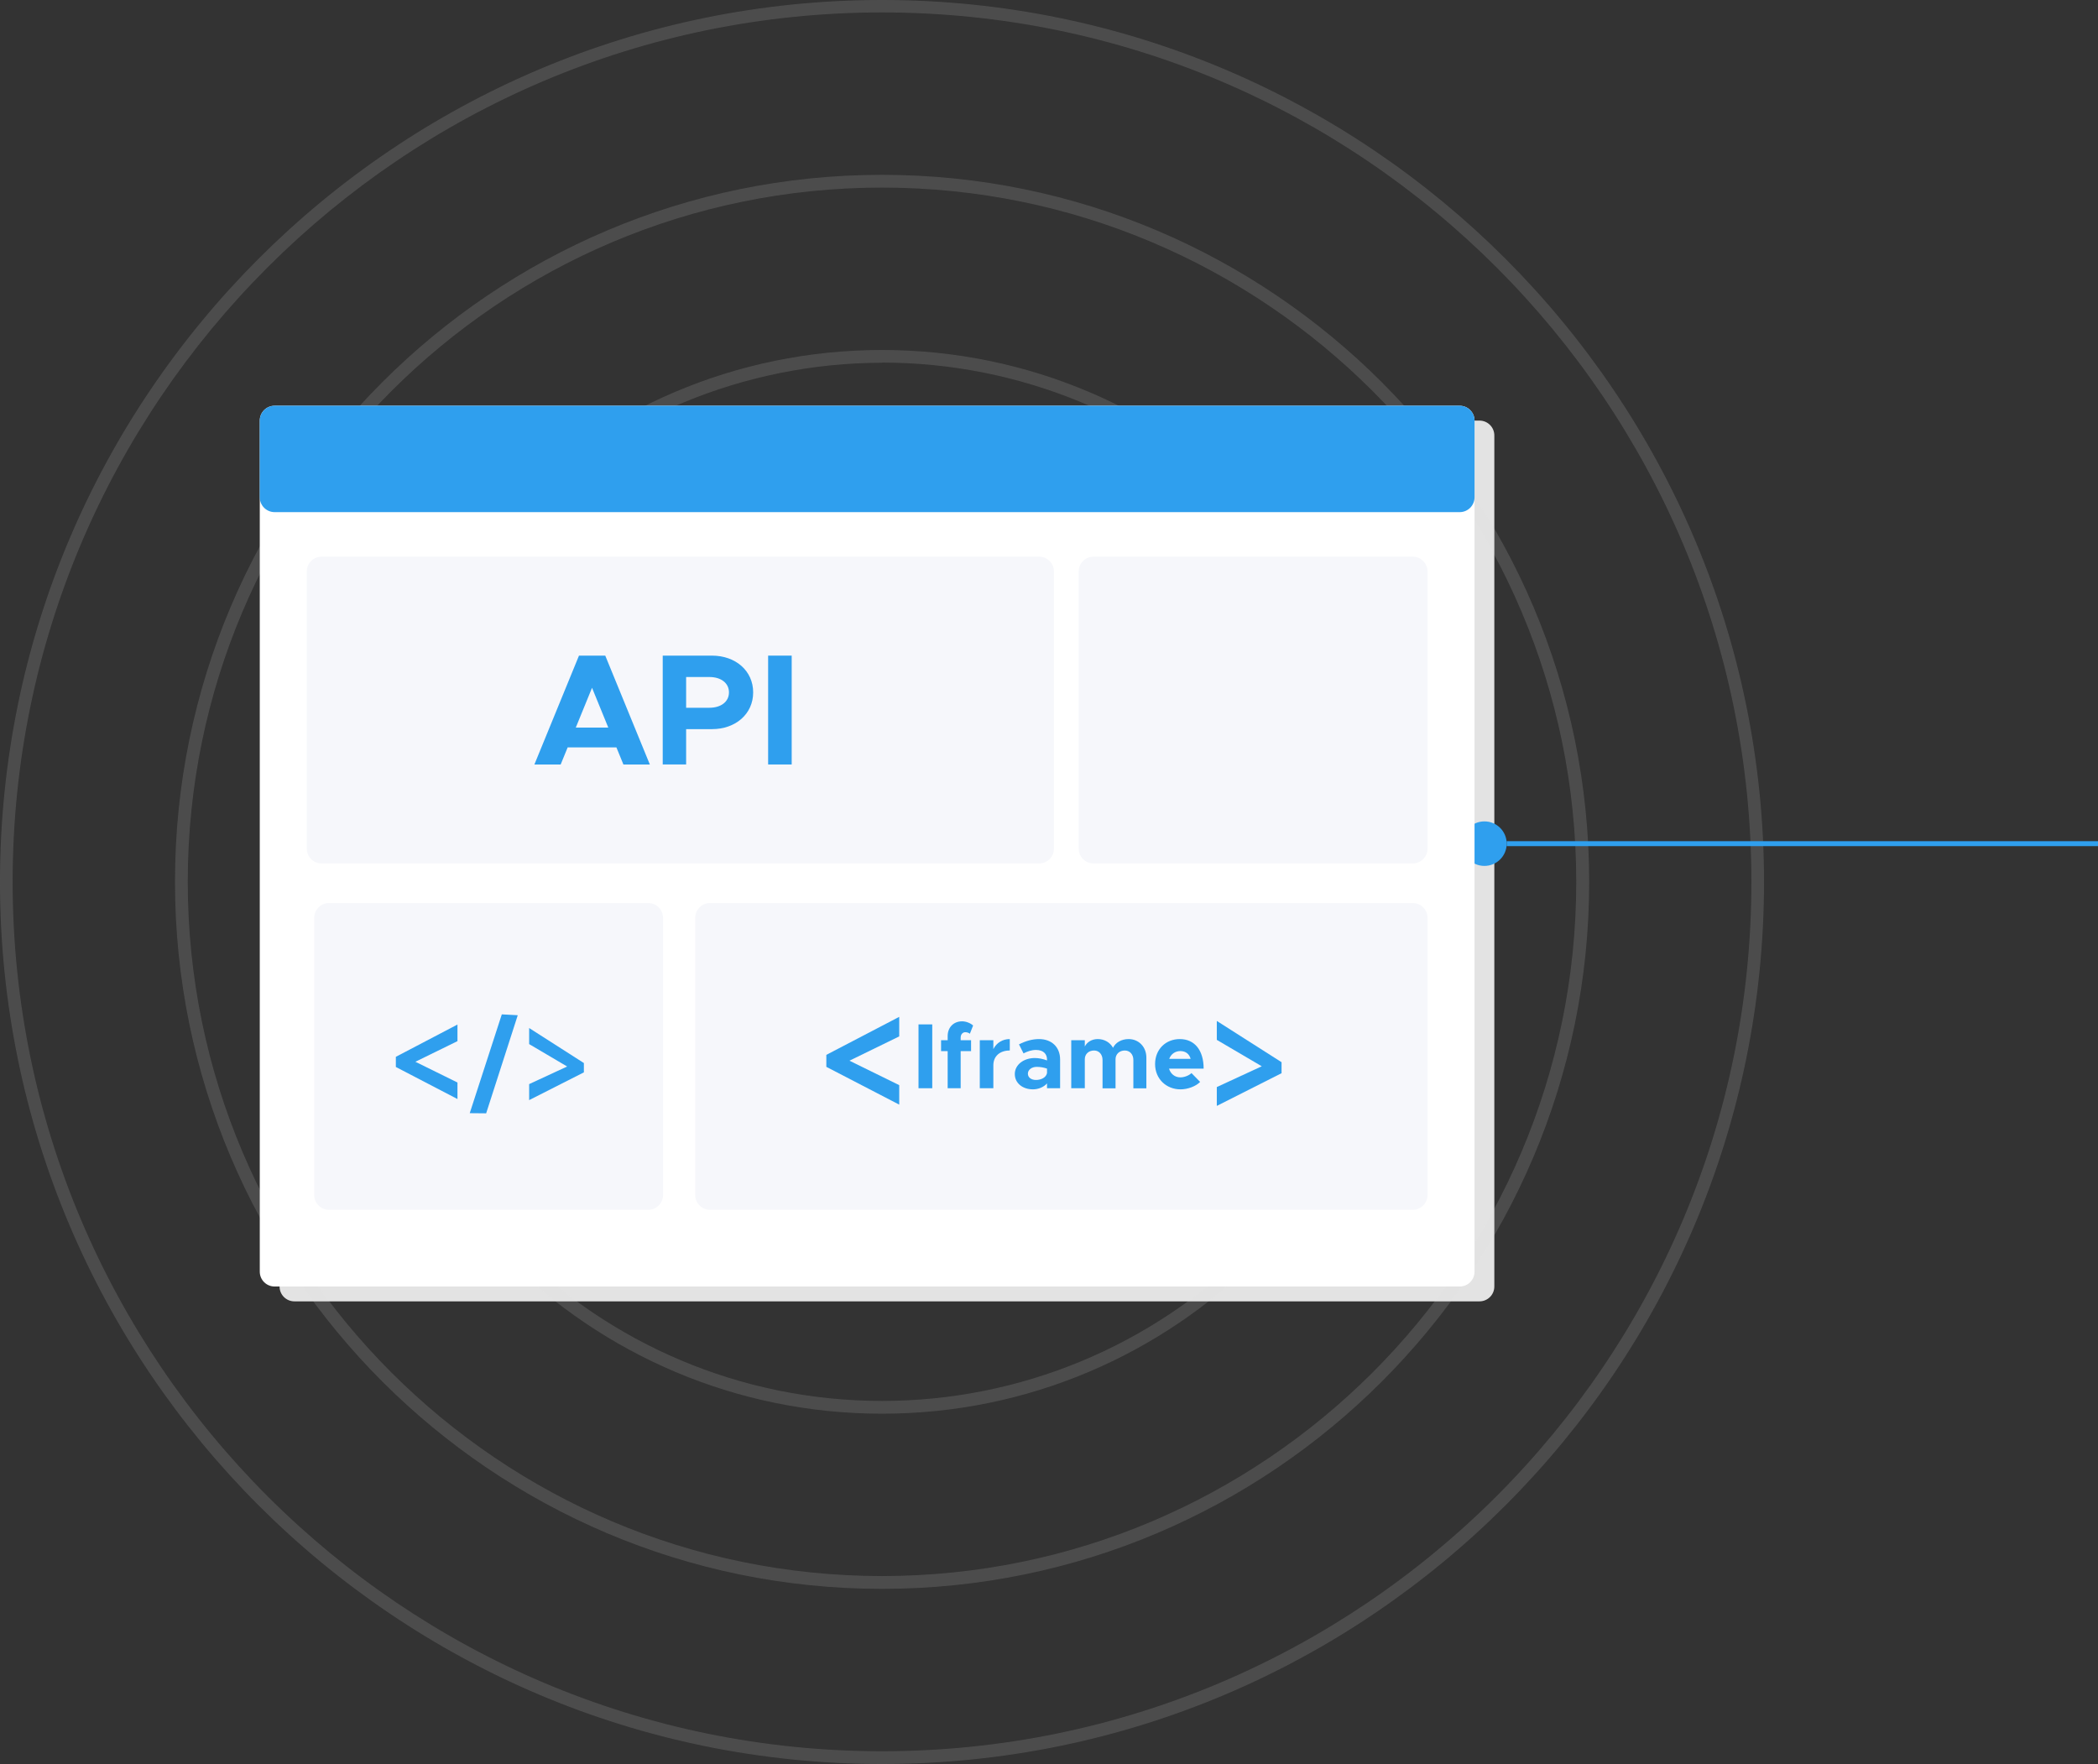 <svg width="848" height="713" viewBox="0 0 848 713" fill="none" xmlns="http://www.w3.org/2000/svg">
<rect x="0" y="0" width="848" height="713" fill="#333333" stroke="none"/>
<path d="M119 526L598 526C601.314 526 604 523.314 604 520V176C604 172.686 601.314 170 598 170L119 170C115.686 170 113 172.686 113 176L113 520C113 523.314 115.686 526 119 526Z" fill="#E3E3E3"/>
<circle cx="130.5" cy="186.5" r="6.5" fill="white"/>
<circle cx="160.5" cy="186.5" r="6.5" fill="white"/>
<circle cx="190.5" cy="186.5" r="6.5" fill="white"/>
<g clip-path="url(#clip0_678_187)">
<mask id="path-5-inside-1_678_187" fill="white">
<path d="M544.105 297.056C543.399 296.61 542.683 296.172 541.938 295.798C541.473 295.564 541.378 295.269 541.476 294.798C541.72 293.638 541.844 292.46 541.95 291.278C542.226 288.212 542.047 285.172 541.481 282.153C541.398 281.715 541.467 281.429 541.912 281.209C542.612 280.864 543.278 280.444 543.948 280.038C546.017 278.785 546.569 276.749 545.366 274.625C542.947 270.356 540.513 266.097 538.059 261.849C536.871 259.794 534.811 259.248 532.758 260.392C532.029 260.799 531.302 261.212 530.598 261.661C530.279 261.864 530.072 261.85 529.785 261.6C526.493 258.733 522.797 256.568 518.696 255.111C518.355 254.989 518.208 254.817 518.223 254.43C518.254 253.614 518.241 252.796 518.23 251.978C518.214 250.738 517.831 249.666 516.856 248.841C516.389 248.446 515.8 248.317 515.303 247.999H498.698C498.618 248.052 498.543 248.124 498.455 248.154C496.855 248.695 495.94 249.806 495.815 251.507C495.743 252.477 495.759 253.456 495.779 254.43C495.787 254.815 495.647 254.99 495.306 255.111C491.202 256.565 487.519 258.755 484.223 261.61C483.926 261.868 483.719 261.848 483.414 261.659C482.682 261.206 481.938 260.769 481.183 260.355C479.195 259.267 477.131 259.8 475.987 261.772C473.487 266.085 471.012 270.412 468.568 274.756C467.444 276.753 468.029 278.781 469.981 279.987C470.626 280.386 471.262 280.81 471.948 281.12C472.565 281.397 472.605 281.792 472.499 282.371C472.322 283.328 472.179 284.294 472.084 285.262C471.769 288.481 471.909 291.684 472.525 294.859C472.614 295.318 472.493 295.574 472.071 295.79C471.352 296.157 470.661 296.584 469.972 297.009C468.028 298.212 467.451 300.247 468.575 302.247C471.02 306.591 473.493 310.919 475.994 315.23C477.132 317.191 479.215 317.718 481.197 316.628C481.928 316.225 482.654 315.808 483.357 315.357C483.694 315.141 483.917 315.131 484.236 315.409C487.508 318.256 491.184 320.408 495.256 321.861C495.688 322.015 495.797 322.239 495.779 322.665C495.747 323.428 495.759 324.193 495.772 324.958C495.815 327.471 497.32 328.979 499.796 328.991C500.866 328.996 501.937 328.992 503.007 328.991C506.792 328.991 510.578 329.003 514.363 328.986C516.506 328.977 517.97 327.655 518.181 325.507C518.273 324.566 518.243 323.611 518.223 322.663C518.214 322.237 518.315 322.013 518.747 321.859C522.821 320.408 526.484 318.232 529.762 315.397C530.042 315.155 530.246 315.113 530.57 315.314C531.322 315.785 532.089 316.234 532.87 316.654C534.8 317.691 536.864 317.189 537.963 315.304C540.499 310.952 542.997 306.578 545.461 302.185C546.54 300.262 545.959 298.223 544.106 297.052L544.105 297.056ZM543.3 301.237C540.899 305.454 538.49 309.666 536.074 313.875C535.502 314.869 534.845 315.043 533.856 314.485C532.832 313.909 531.815 313.322 530.809 312.715C530.158 312.323 529.587 312.38 529.03 312.891C525.49 316.14 521.45 318.522 516.891 319.998C516.171 320.23 515.856 320.715 515.875 321.481C515.902 322.588 515.888 323.696 515.881 324.803C515.872 326.137 515.399 326.617 514.095 326.62C511.719 326.623 509.344 326.621 506.969 326.621C504.593 326.621 502.27 326.623 499.922 326.62C498.604 326.618 498.131 326.146 498.121 324.818C498.112 323.685 498.104 322.551 498.125 321.418C498.138 320.678 497.805 320.223 497.126 320.004C492.565 318.534 488.521 316.16 484.974 312.918C484.391 312.385 483.804 312.335 483.128 312.75C482.149 313.35 481.152 313.921 480.151 314.485C479.159 315.045 478.502 314.874 477.931 313.879C475.514 309.672 473.105 305.459 470.704 301.242C470.116 300.208 470.305 299.566 471.337 298.952C472.234 298.418 473.139 297.898 474.041 297.37C475.102 296.748 475.239 296.449 474.99 295.259C474.447 292.671 474.199 290.055 474.3 287.409C474.37 285.565 474.584 283.735 474.956 281.926C475.256 280.468 475.173 280.275 473.879 279.522C473.021 279.024 472.157 278.537 471.305 278.029C470.315 277.438 470.119 276.781 470.681 275.794C473.095 271.554 475.518 267.319 477.951 263.09C478.513 262.112 479.178 261.958 480.182 262.529C481.18 263.096 482.176 263.67 483.157 264.267C483.833 264.677 484.419 264.617 485.002 264.081C488.522 260.849 492.544 258.485 497.074 257.011C497.785 256.779 498.141 256.331 498.124 255.555C498.1 254.422 498.111 253.288 498.12 252.155C498.132 250.867 498.61 250.38 499.868 250.379C504.618 250.376 509.368 250.376 514.12 250.379C515.384 250.38 515.866 250.863 515.88 252.142C515.89 253.223 515.877 254.303 515.883 255.385C515.89 256.475 516.035 256.693 517.068 257.042C520.936 258.347 524.469 260.269 527.633 262.872C528.119 263.271 528.594 263.684 529.057 264.109C529.62 264.625 530.2 264.652 530.842 264.268C531.828 263.677 532.82 263.099 533.818 262.531C534.841 261.949 535.509 262.124 536.1 263.152C538.501 267.338 540.896 271.528 543.285 275.722C543.893 276.79 543.707 277.427 542.631 278.066C541.733 278.598 540.828 279.12 539.926 279.647C538.915 280.238 538.76 280.563 539.003 281.702C539.559 284.317 539.802 286.959 539.704 289.63C539.636 291.475 539.413 293.304 539.035 295.111C538.747 296.493 538.845 296.723 540.024 297.413C540.903 297.927 541.786 298.432 542.661 298.952C543.697 299.567 543.888 300.208 543.3 301.24V301.237Z"/>
</mask>
<path d="M544.105 297.056C543.399 296.61 542.683 296.172 541.938 295.798C541.473 295.564 541.378 295.269 541.476 294.798C541.72 293.638 541.844 292.46 541.95 291.278C542.226 288.212 542.047 285.172 541.481 282.153C541.398 281.715 541.467 281.429 541.912 281.209C542.612 280.864 543.278 280.444 543.948 280.038C546.017 278.785 546.569 276.749 545.366 274.625C542.947 270.356 540.513 266.097 538.059 261.849C536.871 259.794 534.811 259.248 532.758 260.392C532.029 260.799 531.302 261.212 530.598 261.661C530.279 261.864 530.072 261.85 529.785 261.6C526.493 258.733 522.797 256.568 518.696 255.111C518.355 254.989 518.208 254.817 518.223 254.43C518.254 253.614 518.241 252.796 518.23 251.978C518.214 250.738 517.831 249.666 516.856 248.841C516.389 248.446 515.8 248.317 515.303 247.999H498.698C498.618 248.052 498.543 248.124 498.455 248.154C496.855 248.695 495.94 249.806 495.815 251.507C495.743 252.477 495.759 253.456 495.779 254.43C495.787 254.815 495.647 254.99 495.306 255.111C491.202 256.565 487.519 258.755 484.223 261.61C483.926 261.868 483.719 261.848 483.414 261.659C482.682 261.206 481.938 260.769 481.183 260.355C479.195 259.267 477.131 259.8 475.987 261.772C473.487 266.085 471.012 270.412 468.568 274.756C467.444 276.753 468.029 278.781 469.981 279.987C470.626 280.386 471.262 280.81 471.948 281.12C472.565 281.397 472.605 281.792 472.499 282.371C472.322 283.328 472.179 284.294 472.084 285.262C471.769 288.481 471.909 291.684 472.525 294.859C472.614 295.318 472.493 295.574 472.071 295.79C471.352 296.157 470.661 296.584 469.972 297.009C468.028 298.212 467.451 300.247 468.575 302.247C471.02 306.591 473.493 310.919 475.994 315.23C477.132 317.191 479.215 317.718 481.197 316.628C481.928 316.225 482.654 315.808 483.357 315.357C483.694 315.141 483.917 315.131 484.236 315.409C487.508 318.256 491.184 320.408 495.256 321.861C495.688 322.015 495.797 322.239 495.779 322.665C495.747 323.428 495.759 324.193 495.772 324.958C495.815 327.471 497.32 328.979 499.796 328.991C500.866 328.996 501.937 328.992 503.007 328.991C506.792 328.991 510.578 329.003 514.363 328.986C516.506 328.977 517.97 327.655 518.181 325.507C518.273 324.566 518.243 323.611 518.223 322.663C518.214 322.237 518.315 322.013 518.747 321.859C522.821 320.408 526.484 318.232 529.762 315.397C530.042 315.155 530.246 315.113 530.57 315.314C531.322 315.785 532.089 316.234 532.87 316.654C534.8 317.691 536.864 317.189 537.963 315.304C540.499 310.952 542.997 306.578 545.461 302.185C546.54 300.262 545.959 298.223 544.106 297.052L544.105 297.056ZM543.3 301.237C540.899 305.454 538.49 309.666 536.074 313.875C535.502 314.869 534.845 315.043 533.856 314.485C532.832 313.909 531.815 313.322 530.809 312.715C530.158 312.323 529.587 312.38 529.03 312.891C525.49 316.14 521.45 318.522 516.891 319.998C516.171 320.23 515.856 320.715 515.875 321.481C515.902 322.588 515.888 323.696 515.881 324.803C515.872 326.137 515.399 326.617 514.095 326.62C511.719 326.623 509.344 326.621 506.969 326.621C504.593 326.621 502.27 326.623 499.922 326.62C498.604 326.618 498.131 326.146 498.121 324.818C498.112 323.685 498.104 322.551 498.125 321.418C498.138 320.678 497.805 320.223 497.126 320.004C492.565 318.534 488.521 316.16 484.974 312.918C484.391 312.385 483.804 312.335 483.128 312.75C482.149 313.35 481.152 313.921 480.151 314.485C479.159 315.045 478.502 314.874 477.931 313.879C475.514 309.672 473.105 305.459 470.704 301.242C470.116 300.208 470.305 299.566 471.337 298.952C472.234 298.418 473.139 297.898 474.041 297.37C475.102 296.748 475.239 296.449 474.99 295.259C474.447 292.671 474.199 290.055 474.3 287.409C474.37 285.565 474.584 283.735 474.956 281.926C475.256 280.468 475.173 280.275 473.879 279.522C473.021 279.024 472.157 278.537 471.305 278.029C470.315 277.438 470.119 276.781 470.681 275.794C473.095 271.554 475.518 267.319 477.951 263.09C478.513 262.112 479.178 261.958 480.182 262.529C481.18 263.096 482.176 263.67 483.157 264.267C483.833 264.677 484.419 264.617 485.002 264.081C488.522 260.849 492.544 258.485 497.074 257.011C497.785 256.779 498.141 256.331 498.124 255.555C498.1 254.422 498.111 253.288 498.12 252.155C498.132 250.867 498.61 250.38 499.868 250.379C504.618 250.376 509.368 250.376 514.12 250.379C515.384 250.38 515.866 250.863 515.88 252.142C515.89 253.223 515.877 254.303 515.883 255.385C515.89 256.475 516.035 256.693 517.068 257.042C520.936 258.347 524.469 260.269 527.633 262.872C528.119 263.271 528.594 263.684 529.057 264.109C529.62 264.625 530.2 264.652 530.842 264.268C531.828 263.677 532.82 263.099 533.818 262.531C534.841 261.949 535.509 262.124 536.1 263.152C538.501 267.338 540.896 271.528 543.285 275.722C543.893 276.79 543.707 277.427 542.631 278.066C541.733 278.598 540.828 279.12 539.926 279.647C538.915 280.238 538.76 280.563 539.003 281.702C539.559 284.317 539.802 286.959 539.704 289.63C539.636 291.475 539.413 293.304 539.035 295.111C538.747 296.493 538.845 296.723 540.024 297.413C540.903 297.927 541.786 298.432 542.661 298.952C543.697 299.567 543.888 300.208 543.3 301.24V301.237Z" fill="#2F9FEE" stroke="#2F9FEE" stroke-width="6" mask="url(#path-5-inside-1_678_187)"/>
<mask id="path-6-inside-2_678_187" fill="white">
<path d="M507.019 264.496C493.804 264.531 483.266 275.177 483.234 288.518C483.202 301.723 493.909 312.534 506.982 312.5C520.198 312.465 530.674 301.818 530.785 288.477C530.738 275.271 520.094 264.461 507.02 264.496H507.019ZM506.976 310.144C495.195 310.092 485.502 300.343 485.581 288.493C485.664 276.35 495.218 266.833 507.064 266.882C519.111 266.933 528.409 276.657 528.413 288.542C528.418 300.471 518.682 310.196 506.976 310.143V310.144Z"/>
</mask>
<path d="M507.019 264.496C493.804 264.531 483.266 275.177 483.234 288.518C483.202 301.723 493.909 312.534 506.982 312.5C520.198 312.465 530.674 301.818 530.785 288.477C530.738 275.271 520.094 264.461 507.02 264.496H507.019ZM506.976 310.144C495.195 310.092 485.502 300.343 485.581 288.493C485.664 276.35 495.218 266.833 507.064 266.882C519.111 266.933 528.409 276.657 528.413 288.542C528.418 300.471 518.682 310.196 506.976 310.143V310.144Z" fill="#2F9FEE"/>
<path d="M507.019 264.496V261.496L507.011 261.496L507.019 264.496ZM483.234 288.518L486.234 288.525L486.234 288.525L483.234 288.518ZM506.982 312.5L506.99 315.5H506.991L506.982 312.5ZM530.785 288.477L533.785 288.502L533.785 288.484L533.785 288.467L530.785 288.477ZM507.02 264.496V267.496L507.028 267.496L507.02 264.496ZM506.976 310.144L506.963 313.144L509.976 313.158V310.144H506.976ZM485.581 288.493L482.581 288.472L482.581 288.473L485.581 288.493ZM507.064 266.882L507.077 263.882L507.076 263.882L507.064 266.882ZM528.413 288.542L531.413 288.54V288.54L528.413 288.542ZM506.976 310.143L506.99 307.143L503.976 307.13V310.143H506.976ZM507.011 261.496C492.118 261.535 480.27 273.547 480.234 288.511L486.234 288.525C486.262 276.808 495.49 267.526 507.027 267.496L507.011 261.496ZM480.234 288.511C480.198 303.35 492.226 315.539 506.99 315.5L506.975 309.5C495.592 309.53 486.206 300.096 486.234 288.525L480.234 288.511ZM506.991 315.5C521.897 315.46 533.661 303.439 533.785 288.502L527.785 288.452C527.687 300.197 518.498 309.469 506.974 309.5L506.991 315.5ZM533.785 288.467C533.732 273.654 521.79 261.457 507.012 261.496L507.028 267.496C518.397 267.466 527.743 276.889 527.785 288.488L533.785 288.467ZM507.02 261.496H507.019V267.496H507.02V261.496ZM506.99 307.144C496.864 307.099 488.513 298.7 488.581 288.513L482.581 288.473C482.491 301.986 493.525 313.084 506.963 313.144L506.99 307.144ZM488.581 288.513C488.653 277.985 496.899 269.84 507.052 269.882L507.076 263.882C493.538 263.826 482.675 274.715 482.581 288.472L488.581 288.513ZM507.051 269.882C517.391 269.926 525.409 278.253 525.413 288.543L531.413 288.54C531.408 275.061 520.831 263.94 507.077 263.882L507.051 269.882ZM525.413 288.543C525.417 298.836 517.008 307.188 506.99 307.143L506.963 313.143C520.357 313.203 531.418 302.107 531.413 288.54L525.413 288.543ZM503.976 310.143V310.144H509.976V310.143H503.976Z" fill="#2F9FEE" mask="url(#path-6-inside-2_678_187)"/>
<path d="M528.237 267.035C526.953 265.723 525.541 264.554 524.037 263.505C523.385 263.05 522.721 263.164 522.323 263.744C521.957 264.277 522.081 264.925 522.66 265.411C522.96 265.662 523.281 265.889 523.593 266.126C527.615 269.184 530.6 273.053 532.557 277.743C533.032 278.883 533.362 280.07 533.775 281.229C534.003 281.867 534.472 282.147 535.12 282.019C535.74 281.897 536.034 281.464 536.031 280.738C535.993 280.592 535.94 280.363 535.876 280.137C534.444 275.107 531.873 270.75 528.236 267.034L528.237 267.035Z" fill="#2F9FEE"/>
<path d="M504.515 316.355C504.413 316.336 504.307 316.339 504.204 316.327C499.789 315.833 495.699 314.409 491.961 311.97C490.535 311.038 489.216 309.972 487.967 308.813C487.618 308.489 487.245 308.182 486.721 308.294C486.253 308.394 485.932 308.668 485.801 309.153C485.638 309.752 485.94 310.151 486.337 310.528C488.733 312.79 491.405 314.64 494.383 316.031C497.526 317.499 500.828 318.387 504.388 318.724C505.042 318.746 505.547 318.37 505.624 317.715C505.706 317.009 505.295 316.502 504.516 316.357L504.515 316.355Z" fill="#2F9FEE"/>
<path d="M482.686 301.913C482.437 301.512 482.088 301.261 481.716 301.284C480.672 301.312 480.191 302.247 480.681 303.132C481.124 303.933 481.605 304.714 482.104 305.482C482.546 306.165 483.201 306.345 483.771 305.994C484.347 305.639 484.499 304.959 484.106 304.265C483.656 303.468 483.169 302.691 482.686 301.913Z" fill="#2F9FEE"/>
<path d="M515.095 261.628C516.089 262.196 517.193 262.507 518.27 262.861C518.804 262.771 519.233 262.573 519.392 262.014C519.554 261.444 519.428 260.912 518.895 260.67C517.953 260.245 516.98 259.879 515.994 259.571C515.434 259.395 514.952 259.695 514.728 260.233C514.509 260.758 514.576 261.331 515.095 261.628Z" fill="#2F9FEE"/>
</g>
<circle cx="600" cy="341" r="9" fill="#2F9FEE"/>
<g opacity="0.15">
<path d="M356.5 713C159.89 713 0 553.045 0 356.5C0 159.955 159.955 0 356.5 0C553.045 0 713 159.955 713 356.5C713 553.045 553.175 713 356.5 713ZM356.5 5.023C162.742 5.023 5.104 162.661 5.104 356.435C5.104 550.209 162.807 707.847 356.5 707.847C550.193 707.847 707.912 550.209 707.912 356.435C707.912 162.661 550.339 5.023 356.5 5.023Z" fill="#E0E0E0"/>
<path d="M356.501 642.202C198.928 642.202 70.733 514.008 70.733 356.435C70.733 198.862 198.992 70.668 356.501 70.668C514.009 70.668 642.333 198.878 642.333 356.435C642.333 513.992 514.138 642.202 356.501 642.202ZM356.501 75.821C201.78 75.821 75.886 201.698 75.886 356.435C75.886 511.172 201.844 637.033 356.501 637.033C511.157 637.033 637.115 511.156 637.115 356.435C637.115 201.714 511.303 75.821 356.501 75.821Z" fill="#E0E0E0"/>
<path d="M356.501 571.405C237.965 571.405 141.531 474.971 141.531 356.435C141.531 237.899 238.029 141.466 356.501 141.466C474.972 141.466 571.47 237.899 571.47 356.435C571.47 474.971 475.102 571.405 356.501 571.405ZM356.501 146.619C300.885 146.7 247.571 168.834 208.251 208.167C168.931 247.499 146.813 300.819 146.749 356.435C146.749 472.119 240.881 566.252 356.566 566.252C412.221 566.252 465.597 544.143 504.951 504.788C544.305 465.434 566.414 412.058 566.414 356.403C566.414 300.747 544.305 247.371 504.951 208.017C465.597 168.663 412.221 146.554 356.566 146.554L356.501 146.619Z" fill="#E0E0E0"/>
<path d="M356.501 500.607C327.977 500.607 300.093 492.149 276.376 476.302C252.659 460.454 234.174 437.93 223.258 411.577C212.343 385.224 209.487 356.227 215.051 328.251C220.616 300.274 234.352 274.577 254.522 254.407C274.691 234.238 300.389 220.502 328.365 214.937C356.341 209.373 385.339 212.229 411.692 223.144C438.044 234.06 460.569 252.545 476.416 276.262C492.263 299.979 500.721 327.862 500.721 356.387C500.691 394.627 485.487 431.293 458.447 458.333C431.407 485.373 394.741 500.577 356.501 500.607V500.607ZM356.501 217.416C329.005 217.416 302.128 225.57 279.266 240.845C256.405 256.121 238.586 277.833 228.064 303.235C217.542 328.637 214.789 356.589 220.153 383.556C225.517 410.523 238.758 435.294 258.2 454.736C277.642 474.178 302.413 487.419 329.38 492.783C356.347 498.147 384.299 495.394 409.701 484.872C435.103 474.35 456.815 456.531 472.091 433.67C487.366 410.808 495.52 383.93 495.52 356.435C495.477 319.578 480.816 284.243 454.755 258.181C428.693 232.12 393.358 217.459 356.501 217.416V217.416Z" fill="#E0E0E0"/>
<path d="M356.501 429.809C341.989 429.809 327.803 425.506 315.737 417.444C303.67 409.381 294.266 397.922 288.712 384.514C283.159 371.107 281.706 356.354 284.537 342.121C287.368 327.888 294.356 314.813 304.618 304.552C314.879 294.29 327.953 287.302 342.187 284.471C356.42 281.64 371.173 283.093 384.58 288.646C397.988 294.2 409.447 303.604 417.51 315.671C425.572 327.737 429.875 341.923 429.875 356.435C429.854 375.889 422.117 394.539 408.361 408.295C394.605 422.051 375.955 429.788 356.501 429.809V429.809ZM356.501 288.214C343.008 288.214 329.818 292.215 318.6 299.711C307.381 307.208 298.637 317.862 293.473 330.328C288.31 342.794 286.959 356.511 289.591 369.745C292.223 382.978 298.721 395.134 308.262 404.675C317.802 414.216 329.958 420.713 343.192 423.346C356.425 425.978 370.142 424.627 382.608 419.463C395.074 414.3 405.729 405.556 413.225 394.337C420.721 383.118 424.722 369.928 424.722 356.435C424.701 338.348 417.506 321.009 404.717 308.219C391.928 295.43 374.588 288.236 356.501 288.214V288.214Z" fill="#E0E0E0"/>
</g>
<g clip-path="url(#clip1_678_187)">
<path d="M111 520L590 520C593.314 520 596 517.314 596 514V170C596 166.686 593.314 164 590 164L111 164C107.686 164 105 166.686 105 170L105 514C105 517.314 107.686 520 111 520Z" fill="white"/>
<path d="M130 349L420 349C423.314 349 426 346.314 426 343V231C426 227.686 423.314 225 420 225L130 225C126.686 225 124 227.686 124 231V343C124 346.314 126.686 349 130 349Z" fill="#F6F7FB"/>
<path d="M442 349H571C574.314 349 577 346.314 577 343V231C577 227.686 574.314 225 571 225H442C438.686 225 436 227.686 436 231V343C436 346.314 438.686 349 442 349Z" fill="#F6F7FB"/>
<path d="M133 489H262C265.314 489 268 486.314 268 483V371C268 367.686 265.314 365 262 365H133C129.686 365 127 367.686 127 371L127 483C127 486.314 129.686 489 133 489Z" fill="#F6F7FB"/>
<path d="M287 489L571 489C574.314 489 577 486.314 577 483V371C577 367.686 574.314 365 571 365H287C283.686 365 281 367.686 281 371V483C281 486.314 283.686 489 287 489Z" fill="#F6F7FB"/>
<path d="M111 206.999L590 206.999C593.314 206.999 596 204.313 596 200.999V170C596 166.686 593.314 164 590 164L111 164C107.686 164 105 166.686 105 170V200.999C105 204.313 107.686 206.999 111 206.999Z" fill="#2F9FEE"/>
<path d="M184.905 444.224L160 431.265V427.157L184.905 414.116V420.825L167.896 429.157L184.905 437.543V444.224V444.224Z" fill="#2F9FEE"/>
<path d="M209.274 410.349L196.501 449.999L189.865 449.94L202.829 410L209.275 410.349H209.274Z" fill="#2F9FEE"/>
<path d="M213.879 438.194L229.238 431.071L213.879 422.016V415.523L236 429.674V433.445L213.879 444.661V438.195V438.194Z" fill="#2F9FEE"/>
<g clip-path="url(#clip2_678_187)">
<path d="M363.463 446.485L334 431.213V426.371L363.463 411V418.907L343.341 428.726L363.463 438.611V446.485V446.485Z" fill="#2F9FEE"/>
<path d="M491.83 439.379L510 430.983L491.83 420.311V412.657L518 429.336V433.781L491.83 447V439.379V439.379Z" fill="#2F9FEE"/>
<path d="M371.258 414.053H376.812V439.858H371.258V414.053Z" fill="#2F9FEE"/>
<path d="M388.296 420.438H392.5V424.871H388.296V439.858H383.042V424.871H380.377V420.438H383.042V418.748C383.042 415.255 385.443 412.813 388.86 412.813C390.435 412.813 392.2 413.489 393.326 414.503L392.012 417.846C391.637 417.471 390.886 417.208 390.136 417.208C389.122 417.208 388.296 418.11 388.296 419.388V420.439V420.438Z" fill="#2F9FEE"/>
<path d="M408.148 419.987V424.607C404.095 424.607 401.505 426.936 401.505 430.579V439.856H396.025V420.438H401.505V424.044C402.781 421.528 405.183 419.987 408.148 419.987V419.987Z" fill="#2F9FEE"/>
<path d="M428.491 428.251V439.858H423.199V437.904C421.811 439.481 419.596 440.307 417.495 440.307C413.367 440.307 410.177 437.829 410.177 434.11C410.177 430.391 413.742 427.649 418.246 427.649C419.822 427.649 421.548 427.987 423.199 428.625V428.25C423.199 426.184 421.923 424.381 418.734 424.381C416.933 424.381 415.243 424.982 413.704 425.771L411.865 422.128C414.604 420.738 417.269 419.987 419.971 419.987C425.038 419.987 428.491 423.179 428.491 428.25V428.251ZM423.199 433.736V431.933C421.96 431.482 420.535 431.22 419.033 431.22C417.044 431.22 415.468 432.384 415.468 433.961C415.468 435.538 416.857 436.516 418.734 436.516C420.835 436.516 422.824 435.539 423.199 433.736Z" fill="#2F9FEE"/>
<path d="M463.355 427.499V439.895H458.1V428.438C458.1 426.185 456.674 424.607 454.648 424.607C452.471 424.607 450.895 426.071 450.895 428.137V439.894H445.641V428.437C445.641 426.184 444.215 424.605 442.226 424.605C440.011 424.605 438.473 426.07 438.473 428.136V439.855H432.993V420.438H438.473V422.992C439.411 421.152 441.325 419.987 443.727 419.987C446.392 419.987 448.681 421.34 449.883 423.518C450.897 421.377 453.298 419.987 456.188 419.987C460.242 419.987 463.356 423.105 463.356 427.499H463.355Z" fill="#2F9FEE"/>
<path d="M481.592 433.736L485.083 437.303C483.356 439.106 480.017 440.309 477.163 440.309C471.384 440.309 466.88 436.065 466.88 430.092C466.88 424.12 471.196 419.988 476.863 419.988C482.943 419.988 486.507 424.608 486.507 431.933H472.509C473.147 434.037 474.836 435.464 477.125 435.464C478.664 435.464 480.54 434.75 481.591 433.736H481.592ZM472.585 427.989H481.254C480.73 426.074 479.302 424.833 477.088 424.833C475.023 424.833 473.298 426.035 472.585 427.989Z" fill="#2F9FEE"/>
</g>
</g>
<path d="M249.145 302.082H229.451L226.62 309H216L234.021 265H244.641L262.662 309H251.979L249.147 302.082H249.145ZM245.863 294.076L239.298 278.001L232.733 294.076H245.861H245.863Z" fill="#2F9FEE"/>
<path d="M267.87 265H287.757C297.347 265 304.426 271.149 304.426 279.858C304.426 288.567 297.347 294.716 287.757 294.716H277.331V308.998H267.87V265ZM286.728 286.071C291.425 286.071 294.643 283.637 294.643 279.858C294.643 276.079 291.425 273.646 286.728 273.646H277.331V286.071H286.728Z" fill="#2F9FEE"/>
<path d="M310.476 265H320V309H310.476V265Z" fill="#2F9FEE"/>
<rect x="609" y="340" width="239" height="2" fill="#2F9FEE"/>
<defs>
<clipPath id="clip0_678_187">
<rect width="78" height="81" fill="white" transform="translate(468 248)"/>
</clipPath>
<clipPath id="clip1_678_187">
<rect width="491" height="356" fill="white" transform="translate(105 164)"/>
</clipPath>
<clipPath id="clip2_678_187">
<rect width="184" height="36" fill="white" transform="translate(334 411)"/>
</clipPath>
</defs>
</svg>
